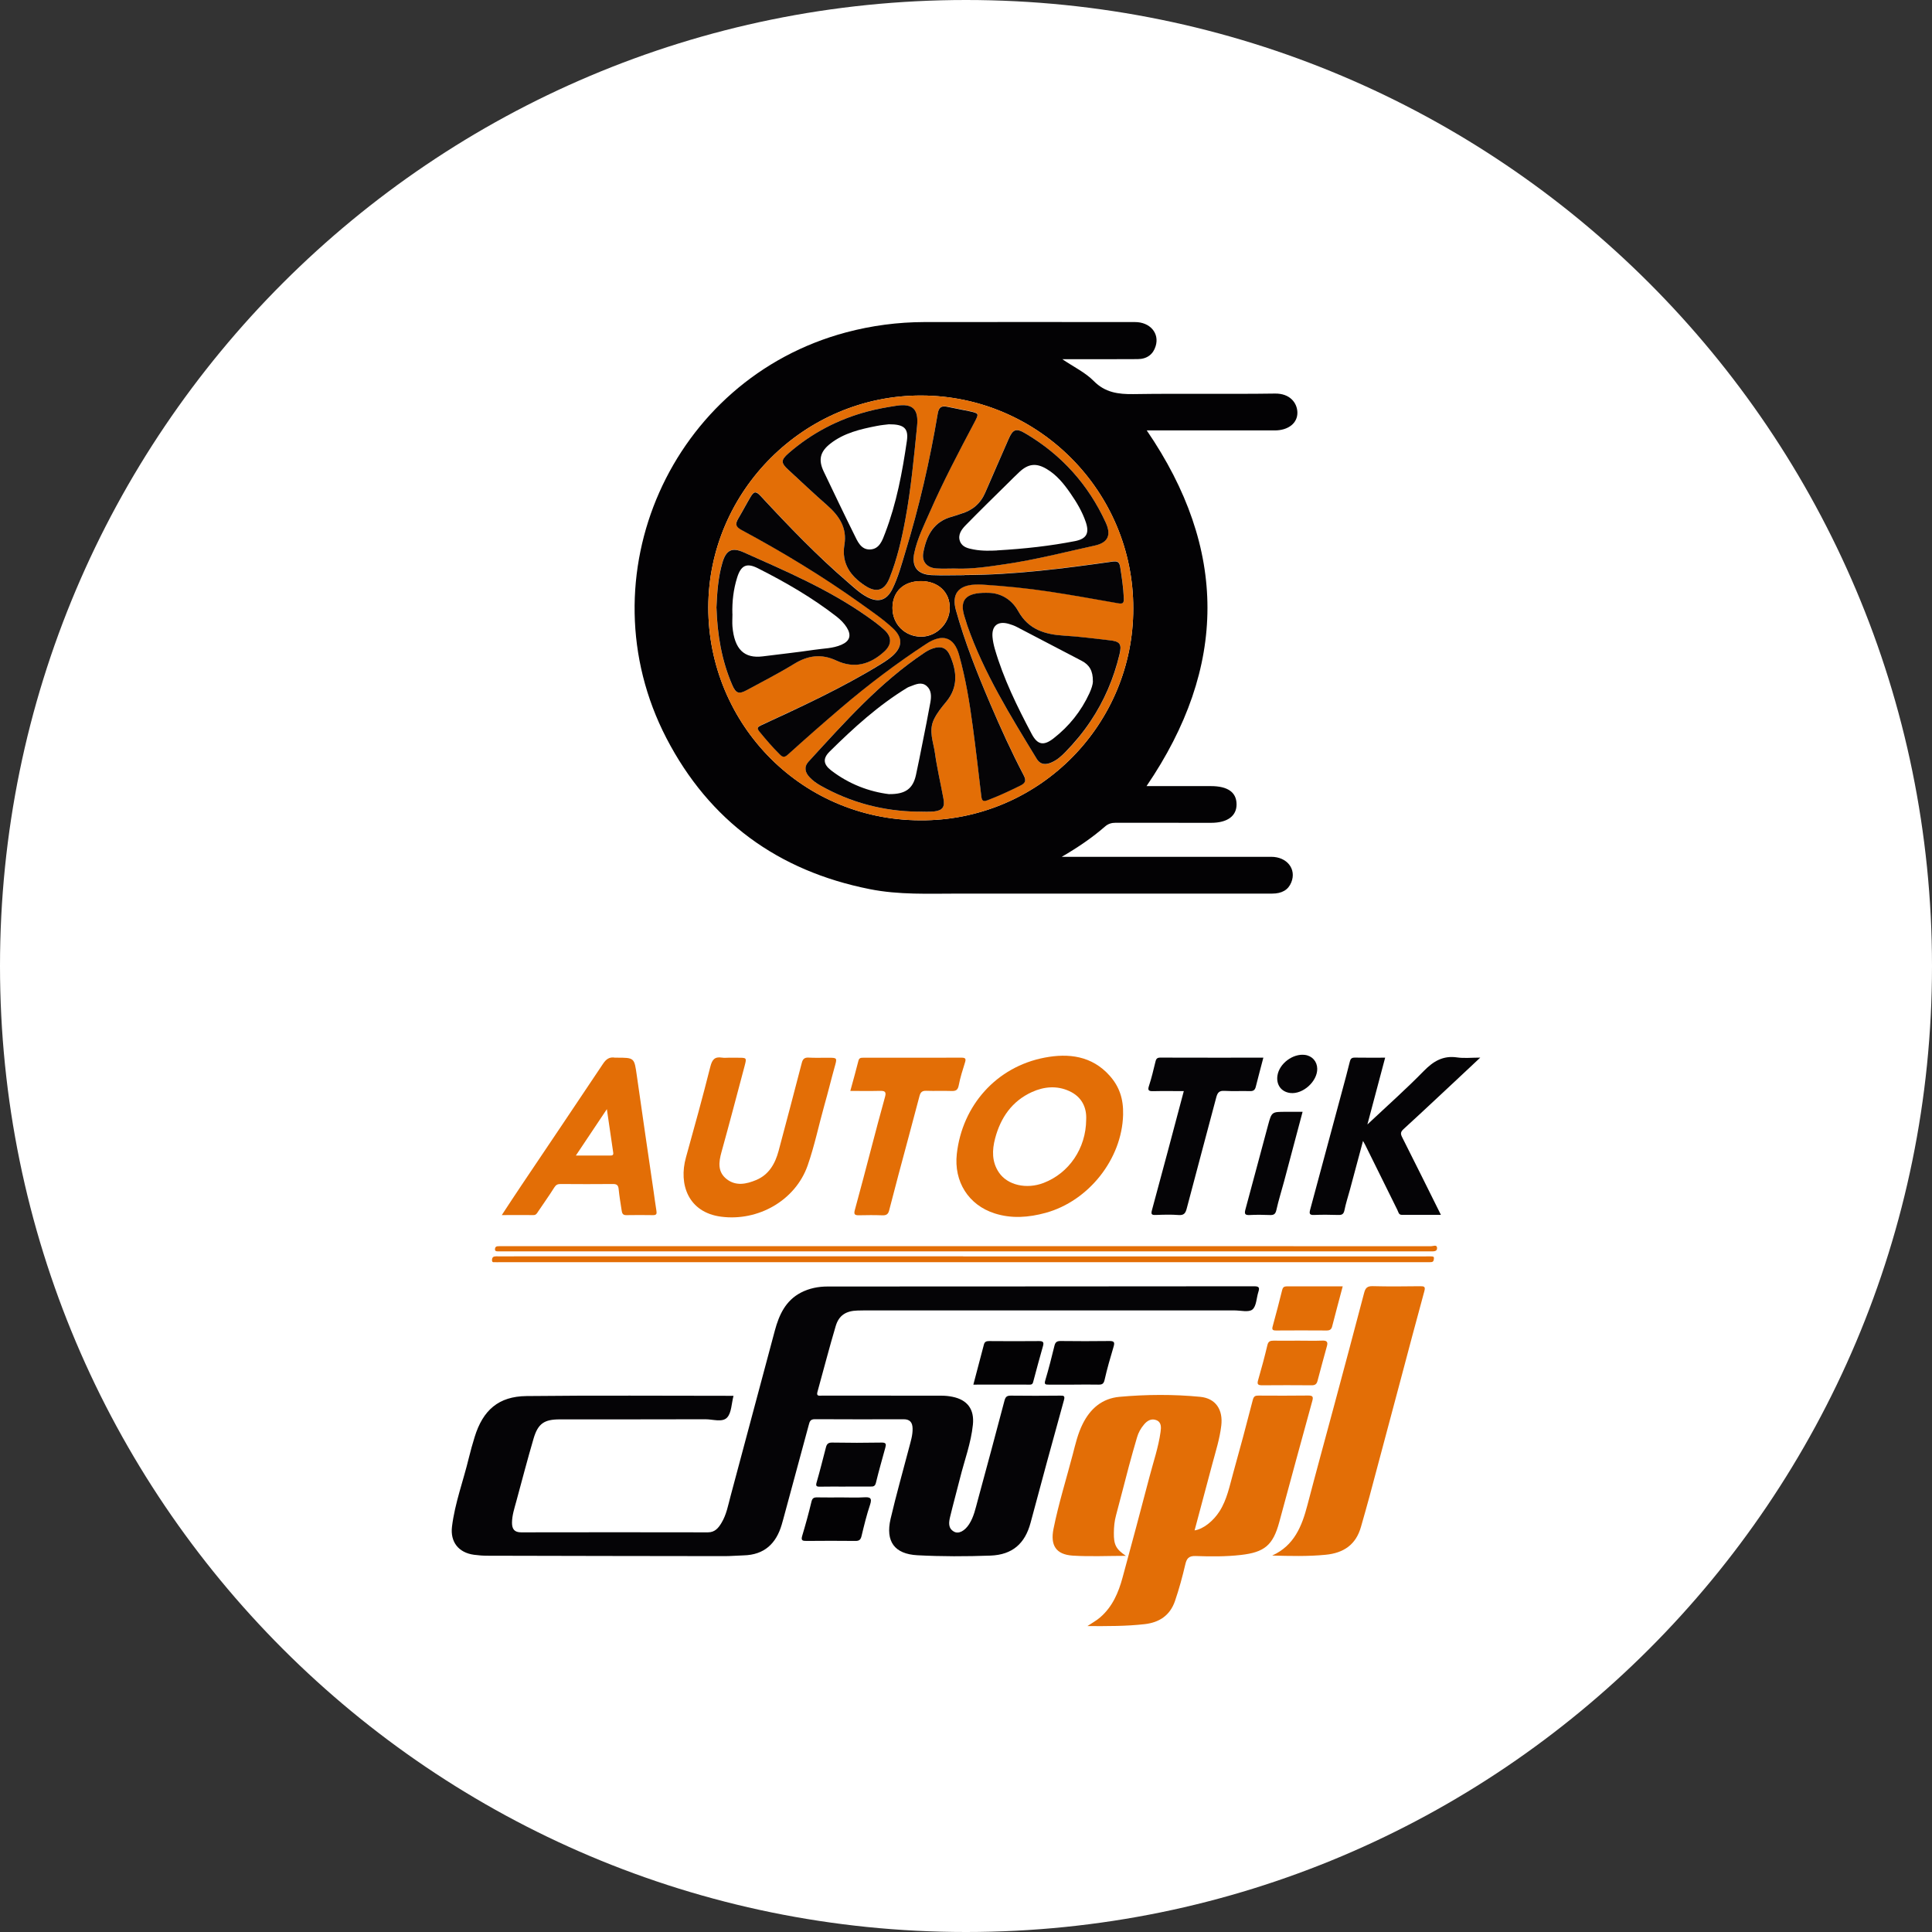 <svg width="192" height="192" viewBox="0 0 192 192" fill="none" xmlns="http://www.w3.org/2000/svg">
<rect x="0" y="0" width="192" height="192" fill="#333333" stroke="none"/>
<g clip-path="url(#clip0_4929_34230)">
<path d="M96 192C149.019 192 192 149.019 192 96C192 42.981 149.019 0 96 0C42.981 0 0 42.981 0 96C0 149.019 42.981 192 96 192Z" fill="white"/>
<path d="M72.895 138.715C72.69 139.497 72.701 140.415 72.249 140.885C71.772 141.379 70.825 141.038 70.09 141.044C65.268 141.062 60.445 141.05 55.628 141.056C54.087 141.056 53.464 141.467 53.023 142.973C52.417 145.037 51.876 147.119 51.311 149.195C51.123 149.895 50.888 150.583 50.882 151.324C50.882 151.948 51.111 152.283 51.794 152.283C57.981 152.271 64.162 152.271 70.349 152.283C71.055 152.283 71.402 151.842 71.707 151.33C72.201 150.513 72.36 149.578 72.602 148.684C74.078 143.197 75.53 137.703 77.007 132.216C77.424 130.669 78.071 129.252 79.594 128.458C80.424 128.029 81.323 127.852 82.241 127.852C96.373 127.841 110.512 127.847 124.644 127.829C125.144 127.829 125.186 127.982 125.056 128.388C124.862 128.987 124.868 129.805 124.462 130.14C124.092 130.44 123.292 130.228 122.686 130.228C110.577 130.228 98.461 130.228 86.352 130.228C85.975 130.228 85.599 130.228 85.223 130.24C84.082 130.27 83.37 130.711 83.052 131.781C82.406 133.951 81.841 136.151 81.235 138.333C81.112 138.78 81.423 138.697 81.67 138.697C83.482 138.697 85.293 138.697 87.105 138.697C89.269 138.697 91.433 138.697 93.597 138.703C93.944 138.703 94.303 138.739 94.644 138.809C96.15 139.109 96.844 140.062 96.685 141.591C96.497 143.42 95.844 145.137 95.403 146.908C95.085 148.178 94.733 149.442 94.427 150.713C94.297 151.26 94.186 151.871 94.815 152.218C95.274 152.471 95.879 152.142 96.315 151.466C96.779 150.742 96.944 149.913 97.167 149.101C98.061 145.808 98.955 142.508 99.82 139.209C99.926 138.803 100.067 138.691 100.473 138.697C102.096 138.721 103.719 138.709 105.342 138.697C105.666 138.697 105.866 138.674 105.736 139.138C104.613 143.197 103.501 147.255 102.419 151.324C101.866 153.395 100.62 154.512 98.432 154.594C96.009 154.683 93.586 154.688 91.168 154.559C88.892 154.436 87.987 153.189 88.504 150.948C89.057 148.578 89.722 146.243 90.339 143.885C90.504 143.249 90.71 142.626 90.692 141.956C90.68 141.367 90.427 141.038 89.798 141.044C86.858 141.05 83.917 141.056 80.976 141.038C80.523 141.038 80.459 141.279 80.371 141.62C79.535 144.737 78.689 147.849 77.842 150.966C77.795 151.148 77.742 151.324 77.689 151.507C77.136 153.4 75.96 154.518 73.907 154.571C73.272 154.588 72.637 154.647 72.007 154.647C64.15 154.641 56.299 154.624 48.441 154.606C47.994 154.606 47.547 154.571 47.106 154.512C45.577 154.306 44.73 153.242 44.919 151.707C45.207 149.372 46.042 147.166 46.589 144.896C46.759 144.19 46.959 143.496 47.171 142.802C47.994 140.132 49.553 138.768 52.323 138.739C59.163 138.662 66.009 138.715 72.901 138.715H72.895Z" fill="#050406"/>
<path d="M111.883 154.618C110.089 154.618 108.331 154.707 106.59 154.595C104.943 154.483 104.367 153.577 104.696 151.931C105.202 149.425 105.967 146.99 106.614 144.52C106.878 143.503 107.113 142.479 107.59 141.521C108.354 139.98 109.531 138.974 111.254 138.815C113.924 138.574 116.612 138.557 119.276 138.815C120.828 138.968 121.552 140.098 121.37 141.668C121.217 142.979 120.817 144.226 120.476 145.497C119.893 147.69 119.305 149.884 118.717 152.089C119.582 151.96 120.57 151.166 121.193 150.196C121.94 149.025 122.193 147.678 122.558 146.373C123.234 143.962 123.881 141.538 124.504 139.115C124.598 138.751 124.751 138.686 125.081 138.692C126.727 138.704 128.374 138.704 130.021 138.686C130.462 138.686 130.527 138.815 130.415 139.221C129.309 143.238 128.215 147.261 127.127 151.284C126.51 153.56 125.663 154.265 123.316 154.53C121.817 154.701 120.311 154.689 118.805 154.636C118.123 154.612 117.923 154.906 117.794 155.471C117.506 156.7 117.176 157.918 116.765 159.117C116.265 160.558 115.194 161.241 113.765 161.405C111.918 161.617 110.06 161.605 108.066 161.599C108.56 161.264 108.984 161.041 109.331 160.735C110.548 159.688 111.154 158.276 111.56 156.771C112.46 153.448 113.359 150.131 114.224 146.802C114.612 145.308 115.124 143.838 115.335 142.303C115.394 141.874 115.441 141.35 114.93 141.139C114.441 140.939 114.024 141.168 113.695 141.562C113.371 141.944 113.13 142.368 112.995 142.85C112.712 143.814 112.436 144.785 112.177 145.755C111.748 147.361 111.348 148.978 110.913 150.578C110.754 151.154 110.701 151.731 110.695 152.319C110.677 153.519 110.907 153.954 111.889 154.618H111.883Z" fill="#E36E06"/>
<path d="M126.428 154.589C128.61 153.601 129.38 151.683 129.927 149.584C130.792 146.279 131.697 142.979 132.585 139.68C133.585 135.945 134.591 132.217 135.567 128.482C135.697 127.988 135.885 127.806 136.414 127.817C137.99 127.859 139.566 127.841 141.143 127.823C141.525 127.823 141.678 127.853 141.548 128.323C140.725 131.329 139.931 134.34 139.131 137.351C138.125 141.127 137.12 144.908 136.108 148.684C135.838 149.701 135.538 150.713 135.255 151.725C134.756 153.513 133.526 154.342 131.727 154.512C129.968 154.683 128.21 154.636 126.434 154.589H126.428Z" fill="#E36E06"/>
<path d="M111.613 110.779C111.502 115.178 108.196 119.354 103.921 120.53C102.227 120.995 100.533 121.124 98.857 120.589C96.24 119.76 94.781 117.413 95.087 114.673C95.628 109.85 99.033 106.015 103.821 105.104C106.191 104.651 108.514 104.921 110.278 106.903C111.237 107.98 111.654 109.197 111.613 110.779ZM107.943 111.279C108.008 110.056 107.502 108.991 106.255 108.427C105.032 107.868 103.762 107.98 102.562 108.521C100.568 109.426 99.439 111.073 98.892 113.138C98.586 114.296 98.557 115.472 99.275 116.525C100.127 117.784 102.015 118.213 103.721 117.554C106.238 116.584 107.92 114.131 107.943 111.279Z" fill="#E36E06"/>
<path d="M135.455 113.384C135.002 115.072 134.579 116.66 134.15 118.248C133.967 118.925 133.744 119.595 133.609 120.277C133.526 120.677 133.344 120.754 132.985 120.742C132.185 120.718 131.385 120.707 130.586 120.742C130.109 120.765 130.109 120.571 130.203 120.213C131.268 116.266 132.332 112.32 133.391 108.374C133.644 107.427 133.908 106.48 134.138 105.527C134.208 105.221 134.32 105.098 134.65 105.104C135.638 105.121 136.62 105.11 137.655 105.11C137.078 107.291 136.508 109.42 135.89 111.749C137.867 109.891 139.749 108.221 141.501 106.427C142.454 105.457 143.418 104.88 144.812 105.086C145.5 105.186 146.218 105.104 147.106 105.104C146.565 105.615 146.124 106.033 145.677 106.445C143.618 108.368 141.566 110.303 139.484 112.208C139.172 112.496 139.172 112.679 139.349 113.026C140.625 115.549 141.878 118.084 143.195 120.73C141.854 120.73 140.578 120.73 139.307 120.73C138.99 120.73 138.972 120.442 138.872 120.248C137.802 118.095 136.737 115.937 135.673 113.778C135.62 113.678 135.561 113.578 135.449 113.373L135.455 113.384Z" fill="#050406"/>
<path d="M72.513 105.116C72.796 105.116 73.078 105.116 73.36 105.116C74.207 105.116 74.213 105.116 73.996 105.945C73.237 108.792 72.49 111.65 71.702 114.485C71.42 115.496 71.302 116.461 72.214 117.178C73.137 117.902 74.184 117.672 75.154 117.267C76.424 116.731 77.036 115.637 77.377 114.373C78.159 111.456 78.924 108.539 79.683 105.622C79.783 105.239 79.953 105.081 80.365 105.104C81 105.139 81.635 105.116 82.27 105.116C83.229 105.116 83.206 105.116 82.935 106.075C82.588 107.316 82.288 108.568 81.935 109.803C81.371 111.803 80.953 113.85 80.265 115.82C79.042 119.313 75.331 121.395 71.661 120.913C68.391 120.484 67.426 117.69 68.167 115.032C69.002 112.032 69.832 109.033 70.59 106.016C70.767 105.316 71.014 104.992 71.737 105.104C71.99 105.145 72.255 105.11 72.513 105.11V105.116Z" fill="#E36E06"/>
<path d="M49.871 120.748C50.577 119.671 51.206 118.707 51.853 117.748C54.541 113.743 57.246 109.744 59.922 105.727C60.228 105.262 60.563 105.01 61.122 105.11C61.169 105.115 61.216 105.11 61.263 105.11C63.057 105.11 63.033 105.11 63.286 106.886C63.827 110.714 64.392 114.543 64.951 118.372C65.045 119.019 65.127 119.671 65.233 120.318C65.28 120.607 65.256 120.76 64.909 120.76C64.015 120.748 63.121 120.742 62.228 120.76C61.851 120.765 61.816 120.518 61.775 120.265C61.669 119.571 61.551 118.878 61.481 118.178C61.445 117.795 61.304 117.66 60.91 117.666C59.169 117.684 57.434 117.678 55.694 117.666C55.405 117.666 55.246 117.754 55.082 118.013C54.576 118.825 54.011 119.601 53.482 120.395C53.364 120.571 53.282 120.754 53.018 120.754C52.018 120.742 51.012 120.754 49.871 120.754V120.748ZM57.228 114.837C58.464 114.837 59.534 114.837 60.61 114.837C60.81 114.837 60.987 114.837 60.94 114.537C60.734 113.167 60.54 111.797 60.31 110.226C59.234 111.838 58.27 113.279 57.228 114.837Z" fill="#E36E06"/>
<path d="M117.641 108.433C116.558 108.433 115.576 108.415 114.594 108.439C114.118 108.451 114.041 108.327 114.194 107.88C114.441 107.127 114.623 106.351 114.812 105.575C114.876 105.304 114.929 105.104 115.288 105.104C118.693 105.116 122.104 105.11 125.551 105.11C125.292 106.11 125.033 107.057 124.798 108.004C124.716 108.333 124.551 108.445 124.216 108.433C123.369 108.409 122.522 108.457 121.675 108.409C121.169 108.38 120.999 108.58 120.875 109.039C119.905 112.72 118.905 116.396 117.94 120.084C117.817 120.566 117.664 120.789 117.123 120.748C116.376 120.69 115.617 120.713 114.865 120.742C114.435 120.76 114.365 120.666 114.488 120.231C115.553 116.332 116.582 112.42 117.646 108.427L117.641 108.433Z" fill="#050406"/>
<path d="M84.504 108.409C84.792 107.351 85.069 106.386 85.31 105.416C85.38 105.128 85.557 105.116 85.774 105.116C89.038 105.116 92.308 105.116 95.572 105.11C95.937 105.11 96.013 105.222 95.908 105.563C95.672 106.321 95.425 107.08 95.278 107.862C95.184 108.362 94.955 108.439 94.525 108.421C93.702 108.392 92.879 108.433 92.061 108.403C91.656 108.386 91.479 108.533 91.379 108.921C90.691 111.544 89.979 114.161 89.279 116.784C88.968 117.96 88.656 119.137 88.356 120.313C88.262 120.677 88.062 120.789 87.697 120.777C86.921 120.748 86.145 120.754 85.374 120.772C84.98 120.777 84.822 120.713 84.951 120.254C85.516 118.201 86.051 116.143 86.592 114.085C87.039 112.391 87.48 110.691 87.956 108.997C88.103 108.468 87.897 108.403 87.45 108.409C86.492 108.433 85.533 108.415 84.516 108.415L84.504 108.409Z" fill="#E36E06"/>
<path d="M95.722 124.859C111.054 124.859 126.387 124.859 141.719 124.859C141.884 124.859 142.048 124.847 142.213 124.859C142.342 124.871 142.519 124.836 142.501 125.053C142.489 125.212 142.478 125.4 142.26 125.424C142.119 125.441 141.978 125.436 141.837 125.436C111.078 125.436 80.325 125.436 49.566 125.436C49.472 125.436 49.378 125.447 49.284 125.436C49.125 125.412 48.878 125.541 48.895 125.2C48.913 124.924 49.048 124.853 49.307 124.853C49.942 124.865 50.578 124.853 51.213 124.853C66.051 124.853 80.889 124.853 95.728 124.853L95.722 124.859Z" fill="#E36E06"/>
<path d="M96.081 123.841C111.466 123.841 126.845 123.841 142.231 123.847C142.431 123.847 142.778 123.665 142.813 123.994C142.848 124.388 142.484 124.359 142.195 124.359C141.443 124.359 140.69 124.359 139.937 124.359C110.113 124.359 80.29 124.359 50.46 124.359C50.131 124.359 49.801 124.359 49.472 124.359C49.325 124.359 49.184 124.341 49.19 124.141C49.19 123.977 49.272 123.865 49.437 123.853C49.648 123.835 49.86 123.841 50.072 123.841C65.41 123.841 80.742 123.841 96.081 123.841Z" fill="#E36E06"/>
<path d="M129.45 110.491C128.82 112.855 128.22 115.137 127.609 117.413C127.356 118.36 127.056 119.295 126.844 120.254C126.75 120.683 126.562 120.766 126.174 120.748C125.515 120.719 124.856 120.713 124.203 120.748C123.739 120.772 123.645 120.654 123.768 120.195C124.533 117.402 125.262 114.602 126.021 111.809C126.38 110.485 126.391 110.491 127.803 110.491C128.32 110.491 128.832 110.491 129.45 110.491Z" fill="#050406"/>
<path d="M129.026 133.234C129.826 133.234 130.626 133.258 131.426 133.228C131.849 133.211 131.984 133.363 131.873 133.757C131.561 134.91 131.237 136.057 130.937 137.216C130.855 137.545 130.696 137.674 130.349 137.668C128.703 137.657 127.056 137.651 125.415 137.668C124.962 137.668 124.921 137.527 125.039 137.122C125.374 135.975 125.68 134.822 125.956 133.663C126.044 133.299 126.238 133.234 126.556 133.234C127.379 133.246 128.203 133.234 129.026 133.234Z" fill="#E36E06"/>
<path d="M133.438 127.835C133.073 129.211 132.72 130.517 132.385 131.829C132.309 132.134 132.126 132.228 131.826 132.223C130.156 132.211 128.486 132.211 126.816 132.223C126.463 132.223 126.38 132.14 126.486 131.776C126.822 130.582 127.122 129.376 127.427 128.176C127.486 127.941 127.616 127.835 127.874 127.835C129.703 127.841 131.538 127.835 133.438 127.835Z" fill="#E36E06"/>
<path d="M84.017 147.737C83.171 147.737 82.324 147.725 81.483 147.743C81.118 147.749 81.053 147.667 81.159 147.302C81.489 146.161 81.777 145.002 82.077 143.85C82.159 143.514 82.3 143.356 82.694 143.361C84.341 143.391 85.982 143.391 87.629 143.361C88.076 143.356 88.07 143.544 87.987 143.85C87.67 145.02 87.329 146.19 87.046 147.367C86.958 147.725 86.77 147.737 86.493 147.731C85.67 147.725 84.847 147.731 84.029 147.731L84.017 147.737Z" fill="#050406"/>
<path d="M96.732 137.598C97.091 136.233 97.438 134.928 97.779 133.622C97.85 133.351 98.003 133.275 98.285 133.275C99.95 133.287 101.62 133.293 103.284 133.275C103.708 133.275 103.743 133.44 103.649 133.775C103.325 134.922 103.008 136.068 102.708 137.215C102.649 137.433 102.631 137.609 102.337 137.603C100.485 137.592 98.638 137.603 96.738 137.603L96.732 137.598Z" fill="#030204"/>
<path d="M106.689 137.603C105.865 137.603 105.042 137.597 104.219 137.603C103.901 137.603 103.754 137.586 103.878 137.18C104.219 136.039 104.513 134.88 104.795 133.722C104.889 133.345 105.077 133.263 105.436 133.269C107.036 133.286 108.635 133.292 110.235 133.269C110.694 133.263 110.806 133.369 110.67 133.822C110.341 134.921 110.023 136.021 109.771 137.139C109.676 137.539 109.512 137.609 109.153 137.603C108.33 137.586 107.506 137.597 106.683 137.603H106.689Z" fill="#030204"/>
<path d="M83.672 148.813C84.401 148.813 85.13 148.849 85.854 148.802C86.454 148.766 86.695 148.849 86.466 149.537C86.124 150.554 85.871 151.601 85.619 152.648C85.53 153.013 85.389 153.142 85.007 153.136C83.384 153.119 81.766 153.119 80.143 153.136C79.755 153.136 79.584 153.095 79.72 152.636C80.055 151.519 80.367 150.39 80.637 149.255C80.719 148.902 80.861 148.802 81.202 148.808C82.025 148.825 82.849 148.813 83.666 148.813H83.672Z" fill="#030204"/>
<path d="M130.906 106.21C130.924 107.468 129.483 108.768 128.23 108.621C127.331 108.515 126.807 107.804 126.954 106.874C127.142 105.692 128.483 104.687 129.671 104.834C130.395 104.922 130.895 105.481 130.906 106.21Z" fill="#050406"/>
<path d="M113.93 78.122C116.047 78.122 118.19 78.122 120.327 78.122C122.012 78.122 122.875 78.732 122.888 79.92C122.901 81.094 121.979 81.771 120.353 81.771C117.195 81.771 114.036 81.771 110.878 81.765C110.46 81.765 110.128 81.864 109.803 82.15C108.542 83.244 107.169 84.187 105.516 85.149H106.512C113.12 85.149 119.723 85.149 126.332 85.149C127.904 85.149 128.86 86.37 128.329 87.683C128.03 88.433 127.4 88.805 126.424 88.805C116.027 88.805 105.622 88.805 95.225 88.805C92.285 88.805 89.339 88.944 86.426 88.36C77.316 86.549 70.495 81.585 66.228 73.358C57.927 57.34 66.693 37.666 84.097 33.028C86.645 32.351 89.233 32.013 91.861 32.006C98.841 31.993 105.815 32.006 112.795 32.006C114.295 32.006 115.244 33.121 114.846 34.401C114.6 35.211 113.996 35.682 113.061 35.688C110.626 35.708 108.19 35.695 105.569 35.695C106.704 36.471 107.845 37.002 108.695 37.865C109.816 39.006 111.117 39.185 112.629 39.166C117.327 39.093 122.025 39.179 126.716 39.112C128.156 39.093 128.893 39.995 128.933 40.957C128.972 42.045 128.03 42.775 126.683 42.775C122.437 42.775 118.197 42.775 113.963 42.775C122.012 54.546 122.012 66.278 113.937 78.129L113.93 78.122ZM112.623 60.485C112.656 48.846 103.201 39.345 91.569 39.305C79.97 39.272 70.402 48.773 70.389 60.366C70.375 71.978 79.758 81.771 92.013 81.519C103.479 81.287 112.629 71.898 112.623 60.485Z" fill="#030204"/>
<path d="M112.623 60.485C112.623 71.898 103.479 81.287 92.013 81.519C79.758 81.771 70.375 71.977 70.389 60.365C70.402 48.773 79.97 39.272 91.569 39.305C103.201 39.338 112.656 48.846 112.623 60.485ZM95.855 57.141C94.767 57.141 93.679 57.174 92.591 57.134C91.177 57.081 90.58 56.291 90.865 54.925C91.171 53.491 91.828 52.184 92.412 50.857C93.739 47.831 95.271 44.905 96.824 41.986C97.308 41.07 97.315 41.063 96.32 40.844C95.597 40.685 94.867 40.566 94.143 40.406C93.559 40.28 93.294 40.479 93.195 41.083C92.418 45.761 91.343 50.373 89.957 54.905C89.585 56.112 89.253 57.346 88.702 58.488C88.138 59.649 87.296 59.908 86.161 59.304C85.458 58.926 84.88 58.375 84.277 57.857C81.178 55.197 78.351 52.257 75.584 49.264C75.087 48.727 74.901 48.86 74.582 49.384C74.158 50.087 73.786 50.817 73.368 51.52C73.023 52.098 73.136 52.35 73.713 52.662C77.761 54.845 81.702 57.22 85.451 59.894C86.572 60.691 87.714 61.467 88.722 62.403C89.731 63.338 89.718 64.26 88.689 65.169C88.317 65.501 87.886 65.773 87.462 66.032C83.693 68.348 79.685 70.192 75.677 72.044C75.292 72.223 75.179 72.323 75.478 72.694C76.115 73.477 76.765 74.234 77.482 74.944C77.794 75.249 77.96 75.275 78.311 74.963C80.037 73.404 81.788 71.865 83.553 70.358C86.247 68.056 89.074 65.913 92.04 63.975C93.666 62.913 94.814 63.278 95.311 65.063C95.962 67.386 96.353 69.761 96.671 72.15C96.983 74.459 97.249 76.775 97.521 79.091C97.574 79.515 97.66 79.688 98.158 79.502C99.272 79.077 100.347 78.58 101.409 78.049C101.94 77.783 101.986 77.518 101.728 77.014C100.52 74.691 99.432 72.316 98.403 69.907C97.109 66.868 95.882 63.803 94.999 60.611C94.561 59.032 95.245 58.156 96.884 58.076C97.123 58.063 97.362 58.063 97.6 58.076C99.85 58.222 102.093 58.441 104.315 58.78C106.591 59.125 108.861 59.536 111.123 59.934C111.581 60.014 111.714 59.921 111.687 59.43C111.641 58.395 111.488 57.373 111.329 56.351C111.249 55.847 111.097 55.714 110.559 55.794C105.682 56.484 100.792 57.121 95.855 57.127V57.141ZM71.198 60.419C71.284 63.066 71.709 65.634 72.764 68.069C73.129 68.918 73.428 69.005 74.217 68.573C75.79 67.711 77.396 66.901 78.922 65.966C80.302 65.123 81.636 64.944 83.115 65.641C84.88 66.47 86.466 66.025 87.86 64.758C88.603 64.081 88.649 63.318 87.926 62.635C87.375 62.111 86.745 61.666 86.115 61.221C82.332 58.561 78.106 56.756 73.905 54.885C72.751 54.367 72.16 54.652 71.795 55.88C71.358 57.366 71.258 58.892 71.192 60.419H71.198ZM98.058 58.919C95.922 58.892 95.338 59.675 95.869 61.321C95.955 61.6 96.028 61.878 96.127 62.15C97.786 66.901 100.434 71.141 103.028 75.408C103.406 76.032 103.964 76.032 104.548 75.76C105.059 75.521 105.47 75.149 105.868 74.758C106.804 73.815 107.64 72.794 108.376 71.692C109.743 69.655 110.699 67.426 111.263 65.037C111.508 64.008 111.322 63.749 110.281 63.637C108.788 63.471 107.288 63.272 105.788 63.179C103.871 63.066 102.219 62.568 101.203 60.75C100.447 59.383 99.18 58.879 98.065 58.926L98.058 58.919ZM91.224 80.656C91.755 80.656 92.285 80.703 92.81 80.643C93.672 80.55 93.911 80.199 93.758 79.369C93.473 77.863 93.128 76.37 92.916 74.851C92.763 73.749 92.266 72.648 92.81 71.5C93.121 70.843 93.573 70.299 94.024 69.755C95.238 68.301 95.112 66.736 94.409 65.143C94.07 64.373 93.52 64.168 92.717 64.44C92.425 64.539 92.133 64.692 91.874 64.864C87.428 67.824 83.918 71.785 80.355 75.687C79.871 76.217 80.023 76.781 80.461 77.246C80.766 77.564 81.145 77.843 81.529 78.062C84.535 79.761 87.773 80.617 91.224 80.663V80.656ZM94.966 56.497C96.645 56.557 98.29 56.298 99.943 56.053C102.929 55.615 105.848 54.858 108.788 54.215C110.082 53.929 110.466 53.199 109.883 51.925C108.151 48.143 105.483 45.184 101.9 43.067C100.965 42.516 100.646 42.656 100.221 43.644C99.458 45.409 98.662 47.168 97.912 48.939C97.441 50.041 96.638 50.724 95.504 51.049C95.225 51.129 94.96 51.248 94.674 51.322C92.81 51.786 92.08 53.186 91.755 54.891C91.582 55.814 92.106 56.424 93.055 56.484C93.686 56.524 94.329 56.49 94.96 56.49L94.966 56.497ZM83.912 54.155C83.62 56.006 84.529 57.254 85.975 58.209C87.103 58.946 87.906 58.693 88.404 57.439C89.147 55.568 89.605 53.611 89.97 51.633C90.54 48.561 90.826 45.449 91.138 42.344C91.303 40.698 90.733 40.075 89.094 40.32C88.125 40.466 87.163 40.639 86.221 40.891C83.294 41.667 80.667 43.041 78.378 45.031C77.568 45.741 77.595 46 78.398 46.736C79.665 47.891 80.906 49.085 82.2 50.213C83.414 51.268 84.21 52.469 83.912 54.161V54.155Z" fill="#E36E06"/>
<path d="M95.853 57.147C100.796 57.134 105.68 56.504 110.557 55.813C111.094 55.74 111.247 55.867 111.327 56.371C111.486 57.393 111.639 58.408 111.685 59.45C111.705 59.941 111.579 60.033 111.121 59.954C108.852 59.556 106.589 59.144 104.313 58.799C102.09 58.461 99.847 58.242 97.598 58.096C97.359 58.083 97.12 58.083 96.881 58.096C95.236 58.176 94.559 59.051 94.997 60.631C95.879 63.822 97.107 66.888 98.401 69.927C99.429 72.335 100.511 74.711 101.725 77.033C101.991 77.538 101.938 77.81 101.407 78.069C100.338 78.599 99.27 79.097 98.155 79.522C97.658 79.707 97.572 79.535 97.518 79.11C97.246 76.794 96.981 74.479 96.669 72.17C96.351 69.781 95.959 67.405 95.309 65.083C94.811 63.298 93.663 62.926 92.038 63.995C89.072 65.939 86.245 68.076 83.551 70.378C81.779 71.891 80.034 73.424 78.309 74.983C77.964 75.295 77.791 75.275 77.48 74.963C76.763 74.253 76.113 73.49 75.476 72.714C75.177 72.342 75.29 72.243 75.675 72.064C79.683 70.212 83.69 68.361 87.459 66.052C87.884 65.793 88.315 65.514 88.687 65.189C89.715 64.273 89.728 63.358 88.72 62.422C87.711 61.487 86.563 60.717 85.449 59.914C81.7 57.24 77.765 54.864 73.711 52.681C73.133 52.37 73.027 52.117 73.366 51.54C73.784 50.837 74.162 50.107 74.58 49.404C74.898 48.873 75.084 48.747 75.582 49.284C78.355 52.277 81.175 55.216 84.274 57.877C84.871 58.395 85.455 58.945 86.159 59.324C87.293 59.927 88.129 59.669 88.7 58.507C89.257 57.366 89.589 56.132 89.954 54.924C91.341 50.392 92.409 45.781 93.192 41.103C93.292 40.492 93.557 40.293 94.141 40.426C94.864 40.585 95.594 40.705 96.317 40.864C97.313 41.083 97.306 41.083 96.822 42.005C95.276 44.925 93.736 47.851 92.409 50.877C91.825 52.204 91.168 53.511 90.863 54.944C90.571 56.311 91.175 57.094 92.588 57.154C93.677 57.2 94.765 57.16 95.853 57.16V57.147ZM91.527 57.751C89.808 57.751 88.7 58.786 88.693 60.412C88.687 62.031 89.927 63.272 91.547 63.272C93.066 63.272 94.367 61.964 94.386 60.438C94.406 58.852 93.239 57.758 91.533 57.751H91.527Z" fill="#050406"/>
<path d="M71.197 60.425C71.264 58.898 71.363 57.372 71.801 55.886C72.166 54.658 72.757 54.373 73.911 54.891C78.105 56.762 82.332 58.567 86.12 61.228C86.744 61.666 87.374 62.117 87.932 62.641C88.655 63.324 88.615 64.087 87.865 64.764C86.472 66.032 84.893 66.476 83.121 65.647C81.635 64.95 80.301 65.129 78.927 65.972C77.401 66.907 75.796 67.724 74.223 68.58C73.433 69.011 73.135 68.918 72.77 68.075C71.715 65.64 71.29 63.072 71.204 60.425H71.197ZM72.79 61.002C72.79 61.427 72.757 61.851 72.79 62.269C72.989 64.525 73.951 65.461 75.802 65.229C77.507 65.01 79.213 64.831 80.912 64.578C81.82 64.439 82.763 64.452 83.625 64.074C84.461 63.709 84.634 63.132 84.15 62.356C83.877 61.924 83.519 61.573 83.121 61.261C80.692 59.376 78.045 57.85 75.311 56.47C74.197 55.906 73.632 56.185 73.254 57.406C72.889 58.573 72.75 59.781 72.783 61.002H72.79Z" fill="#050406"/>
<path d="M98.058 58.918C99.18 58.872 100.44 59.376 101.197 60.743C102.212 62.568 103.857 63.059 105.782 63.172C107.281 63.258 108.774 63.464 110.274 63.63C111.316 63.742 111.501 64.008 111.256 65.03C110.685 67.418 109.736 69.648 108.369 71.685C107.633 72.786 106.79 73.808 105.861 74.751C105.47 75.149 105.052 75.52 104.541 75.752C103.957 76.025 103.4 76.025 103.021 75.401C100.427 71.134 97.779 66.894 96.121 62.143C96.028 61.871 95.955 61.586 95.862 61.314C95.331 59.668 95.915 58.885 98.052 58.912L98.058 58.918ZM108.608 67.717C108.628 66.675 108.257 66.065 107.5 65.673C105.35 64.552 103.207 63.424 101.057 62.309C100.805 62.176 100.526 62.077 100.248 61.997C99.16 61.685 98.536 62.19 98.635 63.318C98.669 63.709 98.755 64.101 98.861 64.479C99.724 67.451 101.084 70.212 102.524 72.932C103.108 74.034 103.718 74.14 104.693 73.384C106.24 72.183 107.441 70.683 108.263 68.898C108.462 68.473 108.608 68.009 108.615 67.717H108.608Z" fill="#050406"/>
<path d="M91.224 80.663C87.773 80.616 84.535 79.76 81.53 78.062C81.145 77.843 80.766 77.571 80.461 77.246C80.017 76.781 79.864 76.224 80.355 75.686C83.925 71.791 87.428 67.83 91.874 64.864C92.133 64.691 92.418 64.539 92.717 64.439C93.52 64.167 94.07 64.373 94.409 65.143C95.106 66.735 95.238 68.301 94.024 69.754C93.573 70.298 93.122 70.842 92.81 71.499C92.266 72.641 92.763 73.749 92.916 74.85C93.128 76.363 93.48 77.863 93.759 79.369C93.918 80.198 93.672 80.55 92.81 80.643C92.286 80.696 91.748 80.656 91.224 80.656V80.663ZM88.357 78.918C89.996 78.938 90.726 78.367 91.025 77.027C91.257 75.972 91.463 74.91 91.675 73.848C91.941 72.501 92.219 71.154 92.458 69.807C92.558 69.23 92.584 68.606 92.1 68.182C91.576 67.724 91.005 68.009 90.461 68.215C90.361 68.255 90.262 68.281 90.169 68.341C87.302 70.086 84.834 72.329 82.459 74.678C81.749 75.374 81.815 75.958 82.598 76.562C84.37 77.929 86.4 78.685 88.371 78.924L88.357 78.918Z" fill="#050406"/>
<path d="M94.964 56.497C94.327 56.497 93.69 56.53 93.06 56.49C92.105 56.424 91.58 55.813 91.759 54.898C92.078 53.193 92.814 51.792 94.679 51.328C94.958 51.255 95.23 51.142 95.508 51.056C96.643 50.724 97.446 50.047 97.917 48.946C98.674 47.174 99.463 45.416 100.226 43.651C100.651 42.662 100.969 42.516 101.905 43.074C105.488 45.19 108.155 48.15 109.887 51.932C110.471 53.206 110.086 53.936 108.792 54.221C105.853 54.865 102.933 55.621 99.948 56.059C98.295 56.304 96.65 56.563 94.971 56.504L94.964 56.497ZM99.065 54.699C101.925 54.533 104.393 54.248 106.828 53.776C107.976 53.551 108.282 52.993 107.903 51.879C107.552 50.85 107.001 49.921 106.384 49.032C105.734 48.09 105.024 47.207 104.022 46.61C102.98 45.986 102.184 46.079 101.294 46.916C100.91 47.28 100.531 47.652 100.16 48.024C98.746 49.417 97.326 50.804 95.94 52.224C95.535 52.642 95.17 53.166 95.402 53.79C95.621 54.374 96.198 54.5 96.756 54.606C97.652 54.778 98.547 54.725 99.072 54.705L99.065 54.699Z" fill="#050406"/>
<path d="M83.912 54.161C84.204 52.469 83.408 51.275 82.2 50.214C80.906 49.086 79.665 47.898 78.398 46.736C77.595 46.007 77.569 45.741 78.378 45.031C80.667 43.041 83.295 41.667 86.221 40.891C87.163 40.639 88.132 40.466 89.094 40.32C90.733 40.068 91.304 40.692 91.138 42.344C90.826 45.449 90.541 48.561 89.97 51.633C89.605 53.611 89.147 55.568 88.404 57.439C87.906 58.694 87.104 58.946 85.975 58.209C84.522 57.254 83.62 56.006 83.912 54.155V54.161ZM88.338 42.165C88.072 42.198 87.595 42.238 87.13 42.331C85.498 42.649 83.879 43.027 82.525 44.082C81.497 44.885 81.304 45.695 81.862 46.863C82.864 48.953 83.859 51.05 84.887 53.12C85.219 53.79 85.551 54.633 86.46 54.606C87.409 54.573 87.694 53.684 87.966 52.967C89.094 50.021 89.671 46.936 90.123 43.824C90.308 42.563 89.837 42.158 88.338 42.165Z" fill="#050406"/>
<path d="M91.529 57.744C93.241 57.744 94.403 58.846 94.383 60.432C94.363 61.965 93.062 63.265 91.543 63.265C89.924 63.265 88.683 62.024 88.689 60.405C88.696 58.773 89.804 57.738 91.523 57.744H91.529Z" fill="#E36E06"/>
</g>
<defs>
<clipPath id="clip0_4929_34230">
<rect width="192" height="192" fill="white"/>
</clipPath>
</defs>
</svg>
